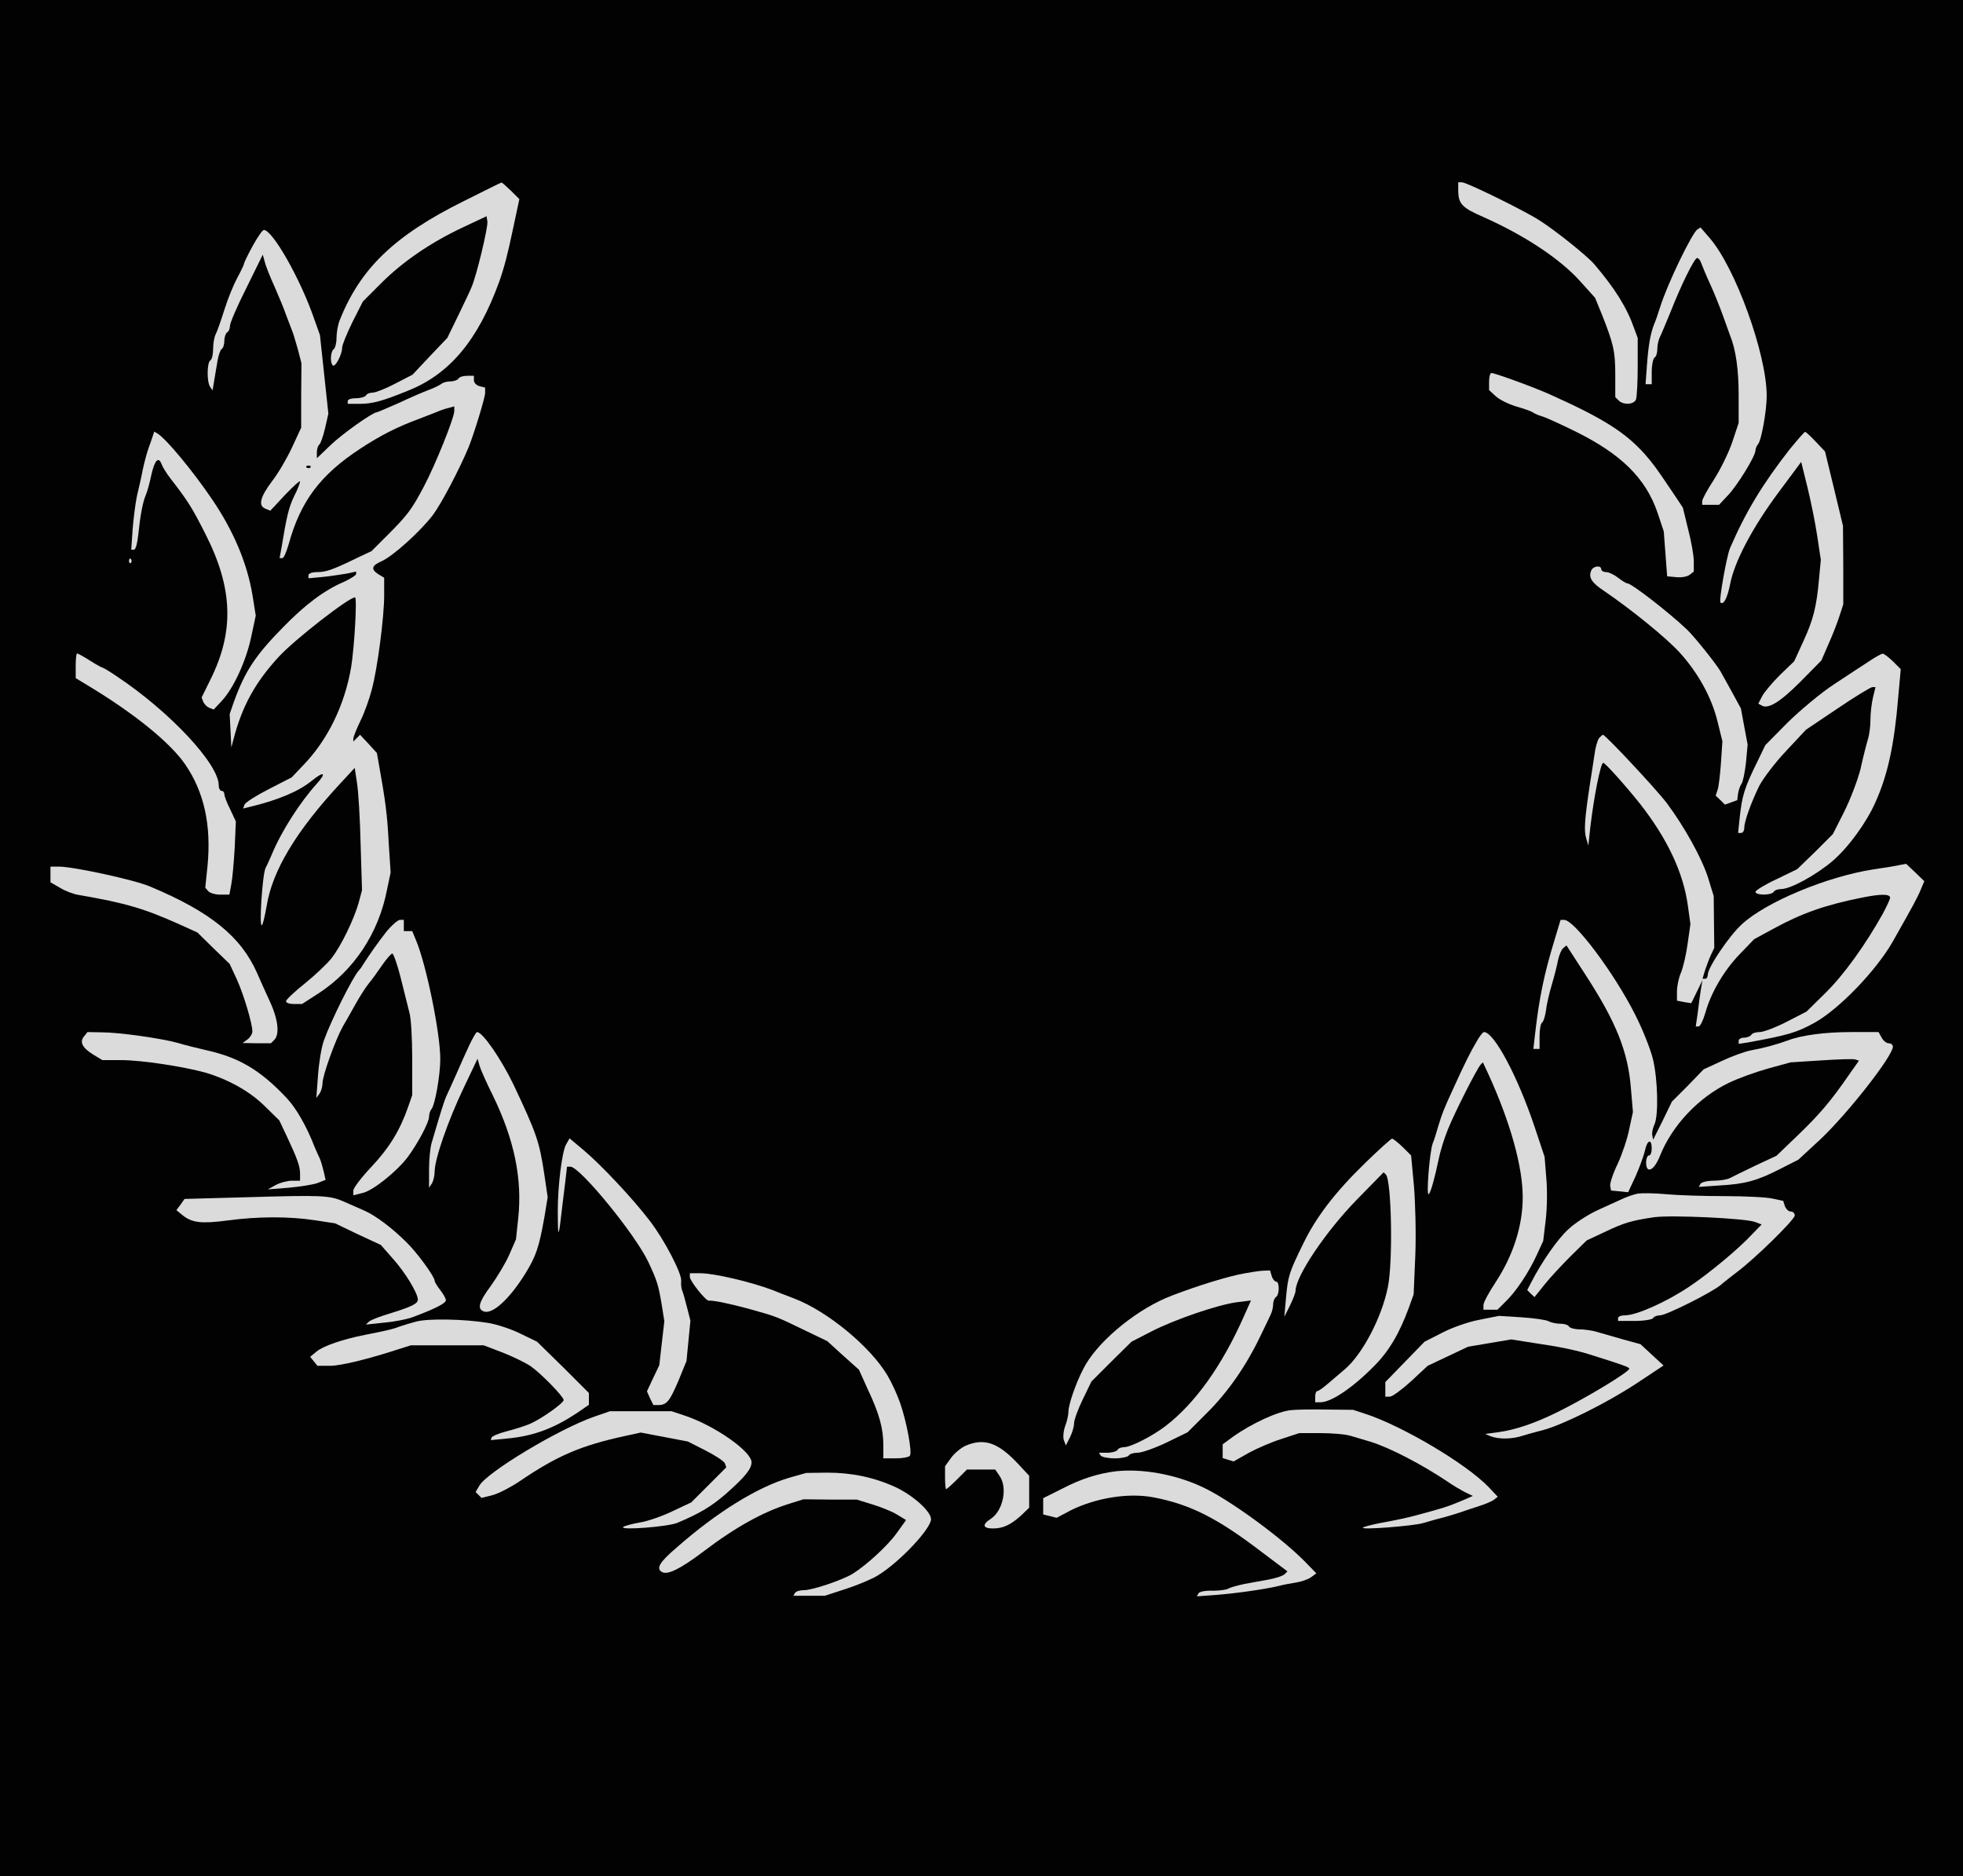 <svg width="700pt" height="669pt" viewBox="0 0 700 669" xmlns="http://www.w3.org/2000/svg">
  <g transform="translate(0,669) scale(0.1,-0.1)" fill="#020202" stroke="none">
    <path d="M0 3345 l0 -3345 3500 0 3500 0 0 3345 0 3345 -3500 0 -3500 0 0
-3345z m5362 2614 c42 -21 96 -51 120 -66 58 -38 168 -126 193 -155 74 -87
116 -154 142 -228 l13 -35 0 -95 c0 -52 -5 -102 -10 -110 l-9 -15 -18 11 -18
11 -6 94 c-7 106 -15 143 -51 220 -55 120 -205 240 -418 335 -71 31 -89 48
-90 81 l0 22 38 -16 c20 -8 72 -33 114 -54z m-3548 38 l25 -23 -19 -90 c-20
-94 -36 -154 -51 -191 -47 -119 -61 -147 -105 -210 -24 -33 -63 -78 -86 -98
-47 -40 -181 -109 -200 -103 -7 3 13 17 45 32 l57 28 62 67 63 66 39 80 c21
44 43 89 47 100 18 41 59 211 59 243 l0 32 -11 0 c-22 0 -182 -81 -252 -127
-40 -26 -102 -77 -138 -113 l-66 -65 -33 -68 c-37 -75 -49 -82 -27 -15 57 165
195 299 431 416 66 34 124 61 128 61 4 1 18 -9 32 -22z m-769 -300 c25 -53 55
-122 66 -154 l20 -58 15 -138 15 -138 -12 -42 c-7 -23 -16 -46 -21 -51 -4 -6
-8 -23 -8 -38 l0 -28 13 0 c7 0 29 16 48 36 29 32 158 124 173 124 2 0 37 15
78 33 40 19 89 40 108 47 19 7 39 17 45 22 5 4 19 8 31 8 13 0 26 5 29 10 10
16 35 12 35 -6 0 -9 9 -18 20 -21 11 -3 20 -9 20 -14 0 -9 -46 -152 -59 -184
-34 -81 -96 -199 -127 -241 -44 -58 -143 -148 -185 -166 l-29 -13 0 -20 c0
-11 9 -26 20 -33 l20 -12 0 -53 c0 -69 -26 -257 -45 -329 -8 -31 -26 -81 -40
-109 -14 -29 -25 -61 -25 -72 l0 -18 18 3 c9 1 28 -8 42 -22 l24 -24 8 -45
c22 -121 29 -174 34 -264 l7 -97 -13 -63 c-21 -111 -67 -201 -141 -281 -58
-62 -158 -131 -180 -124 l-12 4 60 47 c33 27 74 65 91 86 37 46 83 139 101
202 l12 45 -5 174 c-3 96 -8 199 -11 228 l-7 52 -13 0 c-11 0 -73 -61 -135
-135 -55 -66 -106 -142 -142 -214 -20 -42 -38 -68 -38 -58 0 9 4 25 9 35 5 9
14 31 21 47 34 82 101 186 160 252 17 18 30 37 30 43 0 18 -38 11 -67 -13 -37
-31 -141 -79 -162 -75 l-16 3 58 29 c105 51 197 164 244 297 32 93 43 155 50
292 l5 107 -16 0 c-9 0 -29 -8 -44 -17 -54 -34 -199 -153 -238 -195 -55 -60
-119 -155 -134 -201 -6 -21 -14 -36 -17 -33 -6 5 17 75 40 126 25 55 73 119
146 193 80 82 148 133 219 163 l42 19 0 17 0 17 -22 3 -23 3 50 25 c46 23 133
100 179 160 55 70 166 322 166 376 l0 26 -37 -7 c-21 -4 -42 -10 -48 -14 -5
-4 -28 -13 -50 -20 -111 -38 -256 -124 -330 -195 -47 -47 -77 -88 -112 -154
l-24 -47 6 29 c4 16 15 48 26 70 10 22 19 47 19 56 0 8 9 22 20 30 25 18 26
40 1 40 l-20 0 -6 -19 c-8 -27 -105 -131 -121 -131 -23 0 -16 18 26 74 22 28
54 83 72 122 l32 69 0 125 1 125 -13 50 c-8 28 -17 59 -22 70 -4 11 -14 36
-21 55 -6 19 -25 63 -40 98 -16 35 -32 74 -35 88 -3 13 -11 24 -18 24 -13 0
-126 -226 -126 -252 0 -9 -4 -20 -10 -23 -5 -3 -10 -3 -10 2 0 17 51 148 70
181 11 18 20 37 20 41 0 4 14 33 31 64 l30 56 30 -33 c16 -19 50 -77 74 -129z
m5047 129 c68 -82 166 -324 189 -468 l13 -78 -13 -77 c-7 -43 -17 -82 -22 -87
-5 -6 -9 -16 -9 -22 0 -20 -65 -126 -99 -161 -17 -18 -40 -33 -51 -33 l-21 0
11 20 c6 11 25 41 42 66 17 25 41 77 54 116 l24 70 0 109 c0 99 -10 172 -31
224 -4 11 -16 45 -27 75 -11 30 -31 80 -45 110 -14 30 -27 63 -31 73 -3 9 -14
17 -24 17 l-18 0 -31 -62 c-16 -35 -41 -89 -54 -121 -13 -32 -25 -54 -27 -47
-4 11 4 35 40 120 32 73 92 190 98 189 3 0 17 -15 32 -33z m-181 -329 l-11
-11 0 15 c0 9 3 19 7 23 4 4 9 2 11 -4 3 -7 -1 -17 -7 -23z m-5130 -40 l-11
-11 0 15 c0 20 13 34 18 19 3 -7 -1 -17 -7 -23z m5115 -23 c-4 -9 -9 -15 -11
-12 -3 3 -3 13 1 22 4 9 9 15 11 12 3 -3 3 -13 -1 -22z m-4686 2 c0 -3 -5 -8
-12 -12 l-11 -7 7 11 c7 12 16 16 16 8z m-447 -51 c-3 -9 -8 -14 -10 -11 -3 3
-2 9 2 15 9 16 15 13 8 -4z m4762 -115 c233 -105 288 -146 404 -306 52 -71 69
-110 88 -204 l17 -81 -10 -17 -11 -17 -29 0 -29 0 -6 80 -6 80 -22 66 c-42
124 -131 211 -296 292 -49 24 -101 48 -115 52 -14 4 -29 11 -35 15 -5 4 -32
13 -59 21 -55 16 -96 49 -96 78 l0 20 78 -28 c42 -16 100 -38 127 -51z m-4185
0 c-20 -13 -33 -13 -25 0 3 6 14 10 23 10 l17 0 -15 -10z m-736 -187 c152
-166 251 -343 281 -501 l15 -79 -10 -54 c-16 -86 -38 -143 -80 -208 l-40 -61
-15 0 -15 0 0 21 c0 11 11 40 25 64 54 98 71 256 39 379 -20 81 -97 234 -156
311 -4 6 -18 24 -31 40 -13 17 -26 38 -30 48 -3 9 -15 17 -26 17 l-20 0 -7
-37 c-4 -21 -9 -33 -11 -26 -4 12 28 133 35 133 1 0 22 -21 46 -47z m5865 18
l29 -30 32 -133 32 -133 0 -131 1 -130 -13 -40 c-23 -73 -68 -159 -106 -203
-40 -46 -130 -121 -145 -121 -21 0 -6 25 51 84 l59 62 32 69 c37 78 48 126 56
240 l5 80 -11 70 c-6 38 -21 114 -34 167 l-22 98 -12 0 c-19 0 -163 -200 -210
-293 -24 -45 -43 -74 -43 -64 0 9 4 25 9 35 5 9 22 44 37 77 15 33 50 94 77
135 52 77 137 190 144 190 2 0 17 -13 32 -29z m-5953 -157 c-4 -9 -9 -15 -11
-12 -3 3 -3 13 1 22 4 9 9 15 11 12 3 -3 3 -13 -1 -22z m-25 -91 c-12 -20 -14
-14 -5 12 4 9 9 14 11 11 3 -2 0 -13 -6 -23z m5676 -200 c-4 -3 -7 0 -7 7 0 7
3 10 7 7 3 -4 3 -10 0 -14z m-449 -13 c10 0 28 -9 42 -20 14 -11 29 -20 33
-20 15 0 150 -105 213 -165 28 -27 106 -125 120 -150 6 -11 25 -45 42 -76 l30
-55 12 -64 12 -65 -7 -55 c-4 -30 -11 -59 -15 -65 -4 -5 -10 -21 -12 -35 l-3
-25 -19 -3 c-26 -5 -36 15 -25 52 14 49 11 168 -7 238 -20 81 -71 172 -135
242 -51 56 -182 163 -250 204 -19 12 -43 30 -53 41 l-18 20 8 12 8 13 4 -12
c2 -7 11 -12 20 -12z m439 -42 l-5 -13 -1 19 c-1 11 2 17 5 13 3 -3 4 -12 1
-19z m601 -393 c-23 -280 -95 -456 -235 -577 -59 -50 -156 -101 -182 -95 l-16
3 47 22 c25 12 75 50 110 85 l64 63 40 79 c48 97 87 238 98 360 3 33 9 70 12
83 l6 22 -23 0 -23 0 -113 -76 -113 -76 -71 -76 c-39 -42 -83 -101 -99 -131
-16 -31 -29 -48 -30 -38 0 9 4 25 9 35 4 9 21 43 37 76 l29 59 80 81 c71 71
123 110 290 217 l40 26 25 -26 26 -26 -8 -90z m-6348 61 c174 -112 360 -311
360 -386 0 -11 5 -20 10 -20 6 0 10 -5 10 -12 0 -6 9 -31 21 -55 l20 -42 -4
-83 c-3 -46 -8 -100 -12 -120 l-7 -38 -22 0 c-12 0 -26 4 -32 10 l-10 10 7 72
c4 40 5 102 2 138 l-5 65 -24 64 c-14 35 -38 83 -54 106 -54 79 -182 182 -352
284 l-38 23 0 29 0 29 43 -23 c23 -12 62 -36 87 -51z m5403 -313 c136 -141
230 -283 267 -402 l20 -63 0 -93 c0 -52 -4 -96 -9 -99 -4 -3 -11 -18 -14 -33
-3 -16 -16 -52 -29 -81 l-23 -52 -17 0 -18 0 0 24 c0 13 6 39 14 57 8 19 19
68 25 109 l10 75 -10 74 c-17 123 -71 238 -170 364 -72 91 -127 147 -143 147
l-16 0 0 28 c0 32 8 44 22 36 5 -3 46 -44 91 -91z m-122 -20 c-12 -20 -14 -14
-5 12 4 9 9 14 11 11 3 -2 0 -13 -6 -23z m-4771 -97 c0 -2 -7 -7 -16 -10 l-15
-6 6 10 c6 10 25 14 25 6z m5301 -43 c-12 -20 -14 -14 -5 12 4 9 9 14 11 11 3
-2 0 -13 -6 -23z m-5939 -213 c109 -22 210 -47 243 -61 215 -90 324 -178 382
-309 8 -19 28 -63 44 -98 42 -91 36 -132 -18 -132 l-23 0 0 28 c0 42 -27 140
-56 201 l-25 54 -58 56 -57 56 -64 29 c-112 50 -146 61 -245 82 -44 9 -96 20
-115 23 -19 3 -50 15 -67 26 l-33 19 0 18 0 18 20 0 c10 0 43 -5 72 -10z
m6541 -14 l24 -24 -29 -59 c-16 -32 -36 -68 -44 -80 -7 -12 -23 -39 -35 -60
-58 -103 -189 -240 -277 -289 -47 -26 -132 -58 -138 -52 -2 3 25 20 61 37 l66
33 69 68 c91 89 230 301 230 349 l0 21 -34 0 c-99 0 -277 -53 -401 -121 l-70
-38 -52 -53 c-28 -29 -64 -78 -80 -108 l-28 -55 -3 25 c-2 13 1 26 7 28 6 2
11 10 11 18 0 24 77 138 121 178 99 92 381 200 536 205 l42 1 24 -24z m-5876
-58 l-5 -13 -1 19 c-1 11 2 17 5 13 3 -3 4 -12 1 -19z m5368 12 c-3 -5 -14
-10 -23 -10 l-17 0 15 10 c20 13 33 13 25 0z m-4869 -160 c7 0 20 -15 27 -33
23 -54 64 -226 78 -325 l13 -92 -13 -78 c-7 -42 -17 -81 -22 -86 -5 -6 -9 -17
-9 -25 0 -9 -12 -41 -27 -71 l-28 -55 -72 -71 -73 -72 -25 -4 c-14 -3 -25 -3
-25 -1 0 2 29 35 64 72 64 68 102 130 131 213 l15 43 0 139 c0 76 -4 155 -10
175 -5 20 -19 75 -31 124 l-22 87 -18 0 -18 0 -28 -41 c-15 -22 -37 -53 -49
-67 -12 -15 -32 -47 -46 -72 -14 -25 -34 -61 -45 -80 -11 -19 -29 -60 -41 -90
-11 -30 -21 -49 -21 -41 -1 24 40 131 76 201 19 36 40 75 47 87 6 13 14 23 19
23 4 0 7 5 7 11 0 6 9 23 21 37 11 15 39 52 62 82 l42 54 3 -22 c2 -12 10 -22
18 -22z m4174 0 c102 -107 235 -336 265 -460 l17 -68 -5 -69 c-6 -81 -16 -133
-27 -133 -4 0 -10 -15 -14 -32 -4 -18 -18 -59 -33 -90 l-27 -58 -17 0 c-30 0
-30 17 0 82 16 35 35 91 42 126 l12 63 -6 89 c-7 96 -22 150 -68 250 -38 81
-160 270 -174 270 -6 0 -17 -6 -24 -12 l-14 -13 7 25 c4 14 10 35 13 48 3 12
7 22 10 22 2 0 22 -18 43 -40z m-85 -125 l-15 -40 6 35 c3 19 8 44 12 55 l6
20 3 -15 c2 -9 -3 -33 -12 -55z m-25 -92 l-12 -18 6 18 c3 10 6 24 7 30 l1 12
4 -12 c3 -7 0 -20 -6 -30z m564 -47 c-3 -15 -8 -25 -11 -23 -2 3 -1 17 3 31 3
15 8 25 11 23 2 -3 1 -17 -3 -31z m-5579 -111 c50 -7 108 -18 130 -24 22 -7
68 -18 102 -26 116 -26 192 -71 285 -170 34 -35 72 -103 99 -172 5 -13 13 -33
18 -45 5 -13 11 -30 14 -39 l5 -17 -24 -11 c-38 -17 -44 -14 -44 24 0 36 -7
58 -48 145 l-26 55 -51 50 c-52 52 -128 95 -211 120 -78 22 -229 45 -300 45
-65 0 -93 8 -126 38 l-18 15 11 14 11 13 42 -1 c22 0 82 -6 131 -14z m4891
-130 c57 -121 110 -286 118 -365 3 -36 2 -99 -2 -140 l-9 -75 -23 -50 c-43
-95 -123 -195 -155 -195 -8 0 -15 3 -15 7 0 4 20 36 44 72 119 181 127 377 24
641 -17 41 -39 94 -49 118 l-20 43 -16 -3 -16 -3 -47 -91 c-26 -49 -55 -111
-65 -137 -10 -26 -20 -45 -23 -43 -8 9 37 119 105 261 11 22 28 54 38 71 l18
30 25 -25 c14 -14 44 -66 68 -116z m1311 129 c3 -9 14 -19 24 -23 l19 -6 -42
-60 c-72 -106 -136 -181 -217 -257 l-79 -75 -76 -37 c-42 -21 -83 -36 -93 -34
l-17 3 64 32 65 32 76 73 c42 40 92 93 111 118 53 68 108 149 108 159 0 17
-25 19 -145 10 l-120 -8 -80 -21 c-43 -12 -108 -35 -144 -53 l-65 -31 -66 -66
-65 -65 -27 -55 -27 -55 -1 22 c0 12 17 54 37 94 l37 73 55 56 56 57 65 30
c36 17 83 34 105 38 37 6 88 20 125 33 50 18 127 29 213 31 l98 1 6 -16z
m-4881 -164 c85 -175 95 -203 114 -319 l12 -75 -12 -70 c-18 -103 -29 -135
-66 -196 -40 -64 -71 -101 -107 -124 l-25 -17 -7 10 c-3 6 13 36 35 67 23 30
53 80 66 110 l24 54 9 80 9 80 -9 76 c-11 97 -42 195 -96 307 -24 48 -43 94
-43 102 0 8 -7 15 -15 15 l-15 0 -46 -96 c-25 -52 -54 -119 -64 -147 -10 -29
-19 -44 -19 -35 -1 28 44 144 112 286 l30 63 29 -28 c16 -15 54 -79 84 -143z
m-669 53 c-4 -3 -7 0 -7 7 0 7 3 10 7 7 3 -4 3 -10 0 -14z m404 -290 c-12 -20
-14 -14 -5 12 4 9 9 14 11 11 3 -2 0 -13 -6 -23z m633 -114 c42 -45 97 -108
122 -140 54 -71 118 -194 108 -210 -3 -6 -2 -21 4 -32 5 -12 15 -42 22 -65
l11 -44 -7 -66 -7 -66 -29 -70 c-35 -87 -57 -105 -77 -67 l-10 19 20 41 20 42
10 82 c13 117 -1 206 -49 307 -32 68 -125 194 -206 278 l-60 62 -23 0 c-26 0
-28 8 -12 44 l12 25 37 -29 c21 -17 72 -67 114 -111z m2811 117 l27 -25 10
-108 c5 -59 8 -166 5 -238 l-6 -130 -16 -45 c-9 -25 -28 -70 -43 -100 l-27
-55 -55 -56 c-56 -57 -104 -94 -152 -118 -28 -15 -54 -7 -29 8 13 9 67 52 107
88 22 19 81 110 102 156 24 54 30 73 41 128 l12 57 -1 143 c0 79 -1 152 -1
162 0 31 -18 67 -32 67 -23 0 -202 -191 -249 -266 -46 -72 -73 -125 -81 -159
l-5 -20 -1 22 c-2 37 46 144 106 237 41 64 236 276 254 276 4 0 20 -11 34 -24z
m125 -21 l-8 -40 -1 27 c-1 25 8 62 14 56 2 -2 -1 -21 -5 -43z m780 -15 c0 -5
-4 -10 -10 -10 -5 0 -10 5 -10 10 0 6 5 10 10 10 6 0 10 -4 10 -10z m300 -70
c-20 -13 -33 -13 -25 0 3 6 14 10 23 10 l17 0 -15 -10z m-60 -65 c74 0 152 -4
172 -9 l37 -8 6 -19 c4 -10 14 -19 23 -19 l16 0 -64 -65 c-36 -36 -89 -85
-118 -108 -30 -23 -65 -52 -80 -64 -39 -33 -202 -115 -221 -110 l-16 3 37 16
c106 47 358 252 358 293 0 19 -32 25 -193 35 l-147 8 -64 -9 c-155 -22 -264
-85 -362 -209 -26 -33 -51 -60 -55 -60 -5 0 3 21 18 48 69 124 126 183 219
226 32 15 73 34 89 41 45 21 73 24 145 17 36 -4 126 -7 200 -7z m-4924 -20
c21 -9 55 -23 74 -32 39 -17 99 -62 150 -113 35 -35 100 -122 100 -135 0 -4 9
-20 20 -35 l20 -28 -43 -18 c-77 -32 -112 -44 -132 -43 l-20 1 15 4 c8 3 34
12 58 20 l42 16 0 23 c0 33 -38 100 -89 157 l-43 49 -82 38 -81 39 -72 11
c-93 14 -226 14 -331 -1 l-83 -11 -35 16 c-36 18 -42 30 -21 44 12 8 408 23
478 18 20 -2 54 -10 75 -20z m3304 -254 c0 -5 8 -17 17 -26 l17 -17 -12 -19
c-7 -10 -12 -26 -12 -34 0 -8 -4 -23 -9 -33 -4 -9 -21 -44 -37 -77 -49 -103
-114 -197 -188 -271 l-71 -71 -78 -37 c-42 -21 -83 -36 -90 -33 -6 2 6 12 28
22 73 34 147 100 227 202 42 55 158 275 158 301 l0 15 -57 -6 c-73 -7 -227
-58 -318 -105 l-70 -36 -73 -72 -72 -72 -26 -57 c-14 -31 -28 -55 -30 -53 -5
6 24 88 49 137 45 90 174 200 293 252 101 43 278 95 337 98 9 1 17 -3 17 -8z
m-1930 -17 c64 -15 116 -30 155 -44 11 -5 46 -18 77 -30 162 -62 325 -220 376
-363 18 -52 41 -169 35 -179 -2 -5 -20 -8 -39 -8 l-34 0 0 46 c0 60 -14 112
-55 199 l-32 71 -57 51 -56 51 -77 37 c-114 55 -104 52 -317 107 l-48 13 -26
33 -25 32 29 0 c16 0 58 -7 94 -16z m3295 -124 c-3 -5 -16 -10 -28 -10 l-22 0
15 10 c20 13 43 13 35 0z m-373 -31 c9 -5 28 -9 42 -9 14 0 28 -4 31 -10 3 -5
20 -10 37 -10 18 0 45 -4 62 -9 17 -5 59 -18 94 -27 l63 -17 34 -33 35 -32
-93 -60 c-108 -70 -274 -154 -297 -150 l-15 4 60 29 c133 65 255 144 255 165
l0 16 -57 18 c-32 10 -69 22 -83 26 -29 10 -100 25 -184 40 -176 30 -349 -19
-475 -136 -32 -30 -61 -54 -65 -54 -3 0 -6 7 -6 16 0 9 32 49 70 88 l70 72 63
32 c34 18 94 39 132 46 l70 14 70 -5 c39 -3 78 -10 87 -14z m-3782 -6 c31 -5
81 -21 112 -36 l57 -28 76 -71 c41 -38 85 -84 97 -101 l22 -30 -30 -24 c-34
-27 -110 -65 -174 -87 -68 -24 -83 -18 -18 7 31 12 77 37 102 54 l46 33 0 18
c0 20 -68 96 -117 130 -17 12 -62 34 -100 49 l-68 26 -136 1 -136 0 -39 -12
c-216 -65 -275 -75 -290 -50 l-7 11 19 14 c21 15 96 40 164 53 87 17 105 22
125 30 72 29 167 33 295 13z m3130 -325 c118 -35 360 -178 434 -256 l28 -31
-37 -15 c-21 -9 -45 -16 -54 -15 l-16 0 23 11 c30 15 28 32 -5 48 -16 8 -41
23 -58 35 -91 62 -208 122 -275 143 -19 5 -51 15 -71 21 -19 6 -74 11 -121 11
l-85 0 -64 -21 c-35 -11 -87 -33 -115 -49 l-51 -28 -13 8 -13 8 6 16 c7 17 98
79 144 97 15 6 37 15 48 20 44 19 227 17 295 -3z m-2430 -5 c67 -21 154 -71
200 -113 22 -20 40 -40 40 -44 0 -27 -130 -143 -192 -173 -66 -31 -97 -43
-116 -43 -9 0 10 14 44 30 64 31 140 92 174 141 l21 29 -5 18 c-3 9 -35 32
-70 50 l-64 33 -91 16 -91 16 -57 -12 c-159 -34 -248 -73 -384 -164 -80 -54
-149 -70 -116 -27 40 52 291 199 407 239 l55 19 100 -1 100 0 45 -14z m1381
-46 l-12 -12 7 18 c3 10 9 15 12 12 3 -3 0 -11 -7 -18z m1679 13 c-8 -5 -22
-10 -30 -10 l-15 0 15 10 c8 5 22 10 30 10 l15 0 -15 -10z m-93 -26 c-3 -3
-12 -4 -19 -1 l-13 5 19 1 c11 1 17 -2 13 -5z m-1854 -50 c18 -9 51 -36 75
-61 l42 -45 0 -47 0 -47 -27 -26 c-34 -31 -66 -48 -90 -48 l-18 0 22 18 c42
33 58 127 27 170 l-15 22 -59 0 -58 0 -31 -26 -31 -26 0 22 c0 31 37 78 73 95
42 18 52 18 90 -1z m472 -14 c-3 -5 -11 -10 -16 -10 -6 0 -7 5 -4 10 3 6 11
10 16 10 6 0 7 -4 4 -10z m165 -95 c68 -19 137 -53 220 -109 84 -56 201 -149
243 -193 l28 -30 -13 -10 c-7 -6 -31 -13 -53 -16 l-40 -6 18 10 c9 5 17 16 17
23 0 16 -161 140 -246 190 -74 43 -149 71 -231 87 l-63 12 -52 -6 c-86 -9
-144 -25 -197 -52 l-50 -25 -15 6 c-9 3 -16 14 -16 24 l0 18 68 34 c127 66
252 80 382 43z m-1108 1 c81 -20 157 -57 202 -100 l40 -37 -16 -26 c-9 -15
-44 -55 -79 -90 l-64 -64 -60 -29 c-33 -16 -73 -32 -90 -35 l-30 -6 49 26 c27
14 71 44 97 66 49 41 119 128 119 148 0 16 -57 48 -120 68 l-55 16 -105 1
-105 0 -51 -16 c-93 -29 -195 -86 -303 -168 -42 -32 -88 -63 -103 -69 l-27
-10 -6 8 c-12 20 230 207 340 264 123 63 249 81 367 53z m2133 -106 c-3 -5
-13 -10 -21 -10 -8 0 -12 5 -9 10 3 6 13 10 21 10 8 0 12 -4 9 -10z m-65 -20
c-8 -5 -22 -10 -30 -10 l-15 0 15 10 c8 5 22 10 30 10 l15 0 -15 -10z m-80
-20 c-8 -5 -22 -9 -30 -9 l-15 0 20 9 c27 12 43 12 25 0z m-2723 -17 c-4 -3
-10 -3 -14 0 -3 4 0 7 7 7 7 0 10 -3 7 -7z m2202 -207 c-2 -2 -17 -6 -34 -10
l-30 -7 15 11 c14 9 59 15 49 6z m-1579 -26 c-8 -5 -22 -10 -30 -10 l-15 0 15
10 c8 5 22 10 30 10 l15 0 -15 -10z" />
  </g>
  <g transform="translate(0,669) scale(0.1,-0.1)" fill="#dbdbdb" stroke="none">
    <path d="M1654 5973 c-248 -123 -370 -241 -443 -426 -6 -15 -11 -43 -11 -62 0
-19 -5 -37 -10 -40 -11 -7 -14 -48 -3 -58 8 -8 33 39 33 63 0 10 17 51 37 92
l37 73 65 65 c78 78 178 146 293 200 l83 39 3 -19 c3 -19 -39 -195 -57 -235
-4 -11 -26 -56 -47 -100 l-39 -80 -62 -65 -62 -66 -62 -32 c-34 -18 -70 -32
-80 -32 -10 0 -21 -4 -24 -10 -3 -5 -19 -10 -36 -10 -16 0 -29 -4 -29 -10 l0
-10 42 0 c45 0 80 9 173 47 148 59 249 179 325 388 17 48 30 96 50 192 l22
103 -30 30 c-17 16 -32 30 -34 29 -2 0 -62 -30 -134 -66z" />
    <path d="M5200 6008 c1 -45 14 -59 90 -92 148 -66 273 -149 345 -229 l53 -59
25 -61 c41 -104 47 -130 47 -213 l0 -80 12 -12 c17 -17 55 -15 62 4 3 9 6 61
6 117 l0 102 -13 35 c-26 74 -68 141 -142 228 -25 29 -134 117 -195 156 -54
35 -260 136 -277 136 l-13 0 0 -32z" />
    <path d="M6053 5872 c-19 -12 -108 -196 -133 -277 -7 -22 -16 -49 -21 -60 -14
-35 -21 -78 -26 -147 l-5 -68 11 0 11 0 0 44 c0 25 5 48 10 51 6 3 10 17 10
31 0 13 4 32 9 42 5 9 21 49 37 87 38 97 86 195 96 195 5 0 11 -8 14 -17 4
-10 17 -43 31 -73 14 -30 34 -80 45 -110 11 -30 23 -64 27 -75 21 -51 31 -123
31 -214 l0 -99 -23 -69 c-13 -38 -42 -97 -65 -133 -23 -35 -42 -70 -42 -77 l0
-13 30 0 30 0 31 33 c34 35 99 141 99 161 0 6 4 16 9 22 12 13 31 119 31 173
0 148 -112 458 -204 563 l-32 37 -11 -7z" />
    <path d="M901 5813 c-17 -31 -31 -60 -31 -64 0 -3 -11 -26 -24 -50 -13 -24
-34 -75 -46 -114 -12 -38 -26 -78 -31 -87 -5 -10 -9 -33 -9 -52 0 -19 -4 -38
-10 -41 -12 -8 -13 -75 -1 -94 l9 -13 6 36 c3 20 9 52 12 71 3 19 10 38 15 41
5 3 9 16 9 29 0 13 5 27 10 30 6 3 10 14 10 23 0 10 26 71 59 136 l58 118 7
-25 c3 -14 19 -54 35 -89 15 -35 34 -79 40 -98 7 -19 17 -44 21 -55 5 -11 14
-42 22 -70 l13 -50 -1 -115 0 -115 -32 -69 c-18 -39 -50 -94 -72 -122 -43 -57
-50 -88 -23 -98 l17 -7 53 57 c29 30 53 52 53 47 0 -5 -9 -29 -21 -52 -19 -39
-27 -73 -45 -183 l-7 -38 10 0 c5 0 14 21 22 48 42 154 113 249 257 343 70 46
131 77 207 105 23 9 51 20 62 24 11 5 30 12 43 15 l22 6 0 -16 c0 -25 -67
-191 -108 -269 -45 -85 -60 -104 -132 -176 l-55 -55 -55 -26 c-84 -41 -108
-49 -140 -49 -17 0 -30 -5 -30 -11 l0 -11 53 5 c28 3 67 9 85 12 l32 7 0 -9
c0 -4 -19 -16 -42 -27 -71 -30 -139 -81 -219 -163 -99 -101 -135 -156 -174
-263 l-16 -46 3 -59 3 -60 8 30 c30 116 77 202 161 293 57 62 250 212 272 212
8 0 -2 -177 -14 -250 -23 -134 -83 -258 -171 -349 l-41 -43 -82 -42 c-45 -23
-84 -48 -86 -55 l-5 -14 24 6 c101 24 176 56 222 94 42 34 52 28 18 -10 -60
-66 -127 -170 -161 -252 -7 -16 -17 -39 -23 -50 -11 -22 -24 -214 -13 -204 4
4 11 35 17 69 20 125 105 267 264 438 l50 54 8 -53 c5 -30 11 -128 13 -219 l5
-164 -12 -45 c-17 -60 -63 -155 -97 -198 -15 -19 -57 -59 -94 -89 -38 -30 -68
-59 -68 -64 0 -6 13 -10 28 -10 l29 0 59 38 c126 82 214 214 244 369 l13 62
-7 108 c-5 99 -12 150 -34 273 l-8 45 -30 33 -30 32 -12 -12 -12 -12 0 10 c0
6 11 34 25 63 14 28 32 78 40 109 21 76 45 262 45 339 l0 63 -20 12 c-28 18
-25 31 9 46 42 18 141 108 185 166 31 42 93 160 127 241 19 47 59 177 59 194
l0 19 -20 5 c-11 3 -20 12 -20 21 l0 16 -24 0 c-14 0 -28 -4 -31 -10 -3 -5
-16 -10 -29 -10 -12 0 -26 -4 -31 -8 -6 -5 -26 -15 -45 -22 -19 -7 -68 -28
-108 -47 -41 -18 -76 -33 -78 -33 -15 0 -126 -79 -166 -118 l-48 -46 0 21 c0
12 4 24 8 27 5 3 14 29 21 58 l12 53 -15 140 -15 140 -21 59 c-48 140 -148
316 -179 316 -5 0 -23 -26 -40 -57z m206 -790 c-4 -3 -10 -3 -14 0 -3 4 0 7 7
7 7 0 10 -3 7 -7z" />
    <path d="M5310 5330 l0 -31 24 -22 c13 -12 45 -28 72 -36 27 -8 54 -17 59 -21
6 -4 21 -11 35 -15 14 -4 66 -28 115 -52 165 -81 254 -168 296 -292 l22 -66 6
-80 6 -80 33 -3 c18 -2 40 2 48 9 l14 11 0 37 c0 20 -9 71 -20 113 l-19 78
-38 57 c-62 92 -67 98 -98 134 -69 77 -148 127 -330 209 -56 26 -204 80 -217
80 -4 0 -8 -14 -8 -30z" />
    <path d="M544 5133 c-3 -10 -10 -29 -15 -43 -5 -14 -14 -47 -20 -75 -5 -27
-15 -70 -21 -95 -5 -25 -12 -78 -15 -117 l-5 -73 10 0 c6 0 12 24 15 53 7 68
16 117 27 142 5 11 14 44 20 73 12 53 26 66 37 35 4 -10 17 -31 30 -48 63 -81
78 -105 126 -200 98 -193 103 -347 17 -519 l-31 -63 6 -16 c4 -8 13 -18 22
-21 l15 -6 29 31 c42 45 87 143 105 229 l16 75 -12 75 c-19 112 -67 227 -144
340 -67 99 -163 215 -194 234 l-12 7 -6 -18z" />
    <path d="M6382 5088 c-96 -123 -157 -223 -213 -353 -12 -29 -40 -187 -34 -193
11 -11 25 16 35 67 15 78 79 200 172 325 l81 109 22 -89 c12 -49 28 -127 35
-174 l13 -86 -6 -64 c-9 -104 -21 -150 -56 -226 l-33 -72 -50 -48 c-27 -27
-56 -61 -64 -76 l-14 -27 11 -6 c23 -15 65 10 138 83 l76 77 26 60 c15 33 32
78 39 100 l13 40 0 140 -1 140 -32 133 -32 132 -33 35 c-18 19 -35 35 -38 35
-3 0 -27 -28 -55 -62z" />
    <path d="M460 4690 c0 -7 3 -10 7 -7 3 4 3 10 0 14 -4 3 -7 0 -7 -7z" />
    <path d="M5674 4655 c-10 -24 2 -43 46 -72 101 -69 221 -167 268 -218 67 -73
116 -162 137 -249 l17 -69 -5 -76 c-3 -42 -8 -85 -12 -97 l-7 -21 17 -16 16
-16 22 8 22 8 3 24 c2 13 8 29 12 34 5 6 12 40 16 75 l6 65 -12 64 -12 65 -30
55 c-17 31 -36 65 -42 76 -14 25 -92 123 -120 150 -63 60 -198 165 -213 165
-4 0 -19 9 -33 20 -14 11 -33 20 -42 20 -10 0 -18 5 -18 10 0 16 -30 12 -36
-5z" />
    <path d="M270 4316 l0 -44 38 -23 c170 -102 298 -206 352 -284 68 -99 94 -217
80 -363 l-8 -77 10 -12 c6 -7 25 -13 43 -13 l33 0 7 38 c4 20 9 79 12 130 l4
93 -20 43 c-12 23 -21 48 -21 54 0 7 -4 12 -10 12 -5 0 -10 9 -10 20 0 76
-175 263 -363 388 -26 18 -50 32 -53 32 -2 0 -22 11 -44 25 -22 14 -42 25 -45
25 -3 0 -5 -20 -5 -44z" />
    <path d="M6665 4332 c-22 -14 -78 -51 -125 -82 -46 -30 -120 -92 -165 -136
l-80 -81 -26 -54 c-49 -99 -57 -125 -66 -211 l-5 -48 11 0 c6 0 11 8 11 18 0
24 26 94 54 151 14 26 56 82 95 123 l71 76 113 76 c62 42 118 76 124 76 l11 0
-9 -37 c-5 -21 -9 -56 -9 -79 0 -23 -4 -54 -9 -70 -5 -16 -17 -63 -26 -104
-10 -41 -37 -111 -59 -155 l-40 -79 -63 -63 -64 -62 -74 -36 c-41 -19 -75 -40
-75 -45 0 -13 57 -13 65 0 3 6 16 10 28 10 34 1 123 50 182 100 56 48 121 137
153 210 44 98 67 205 81 374 l9 100 -28 28 c-16 15 -32 28 -37 27 -4 0 -26
-12 -48 -27z" />
    <path d="M5702 4058 c-5 -7 -13 -33 -16 -58 -4 -25 -11 -74 -17 -110 -18 -119
-21 -161 -13 -188 l8 -27 7 65 c13 111 37 230 46 230 7 0 82 -84 132 -147 97
-124 154 -245 170 -363 l9 -65 -10 -70 c-5 -38 -16 -85 -24 -104 -8 -18 -14
-48 -14 -66 l0 -33 25 -5 26 -4 20 41 20 41 -6 -35 c-3 -19 -8 -56 -11 -82
l-7 -48 10 0 c6 0 16 21 24 48 20 72 66 151 123 210 l51 53 70 38 c101 55 183
84 313 110 68 14 102 14 102 0 0 -5 -12 -31 -26 -57 -62 -111 -139 -218 -203
-281 l-69 -68 -72 -37 c-39 -20 -82 -36 -95 -36 -13 0 -27 -4 -30 -10 -3 -5
-15 -10 -26 -10 -10 0 -19 -5 -19 -11 l0 -11 33 5 c143 26 174 35 239 71 87
49 217 184 276 286 73 129 89 158 101 187 l13 31 -32 31 -33 31 -21 -4 c-11
-3 -55 -10 -96 -16 -167 -26 -384 -117 -469 -196 -45 -41 -121 -154 -121 -179
0 -8 -4 -15 -9 -15 l-10 0 10 33 c6 17 15 42 21 54 l11 23 -1 92 -1 93 -20 65
c-22 70 -85 183 -147 266 -36 48 -219 244 -228 244 -2 0 -8 -6 -14 -12z" />
    <path d="M180 3572 l0 -28 33 -19 c17 -11 48 -23 67 -26 168 -29 233 -48 360
-105 l64 -29 57 -56 58 -56 25 -54 c24 -52 56 -158 56 -187 0 -8 -8 -21 -17
-28 l-18 -13 50 -1 51 0 12 12 c20 20 14 74 -17 140 -16 35 -36 79 -44 98 -58
131 -167 219 -382 309 -56 24 -274 71 -325 71 l-30 0 0 -28z" />
    <path d="M1378 3368 c-32 -41 -60 -81 -83 -117 -5 -9 -12 -18 -15 -21 -20 -20
-99 -177 -125 -250 -9 -25 -18 -81 -21 -125 l-6 -80 11 15 c6 8 11 25 11 37 0
28 46 155 72 202 12 20 32 56 46 81 14 25 34 57 46 72 12 14 34 45 49 67 16
23 32 41 36 41 4 0 18 -39 30 -87 12 -49 26 -104 31 -124 6 -20 10 -94 10
-165 l0 -129 -15 -43 c-29 -83 -67 -145 -131 -213 -35 -37 -64 -75 -64 -84 l0
-17 32 8 c36 7 122 76 161 127 36 48 77 125 77 145 0 10 4 22 9 28 12 14 31
120 31 178 0 93 -50 336 -86 422 l-14 34 -15 0 -15 0 0 20 0 20 -14 0 c-7 0
-29 -19 -48 -42z" />
    <path d="M5543 3337 c-36 -118 -54 -202 -69 -334 l-6 -53 11 0 11 0 0 44 c0
25 4 47 9 50 5 3 11 23 14 43 2 21 12 63 21 93 9 30 19 70 22 87 4 18 12 37
18 42 l12 10 66 -102 c112 -172 154 -278 164 -410 l7 -82 -13 -60 c-6 -33 -25
-89 -41 -124 -17 -35 -29 -71 -27 -80 l3 -16 31 -3 30 -3 27 58 c14 32 29 73
33 91 8 38 24 43 24 7 0 -14 -4 -25 -10 -25 -5 0 -10 -11 -10 -25 0 -43 29
-29 50 25 43 107 137 207 245 259 33 16 97 39 140 51 l80 22 110 7 c61 4 115
6 122 3 l12 -4 -36 -51 c-64 -93 -105 -141 -182 -215 l-76 -73 -75 -35 c-41
-20 -83 -40 -92 -45 -10 -5 -36 -9 -57 -9 -22 0 -43 -5 -47 -11 l-6 -11 73 5
c92 5 135 17 217 59 l65 33 80 74 c98 93 257 296 257 329 0 7 -7 12 -15 12 -8
0 -19 9 -25 20 l-11 20 -99 0 c-91 0 -176 -11 -225 -30 -38 -14 -90 -28 -130
-35 -22 -4 -69 -21 -105 -38 l-65 -30 -56 -58 -57 -57 -33 -68 -34 -68 -3 16
c-2 9 2 26 7 37 16 30 13 163 -5 236 -9 36 -37 106 -63 157 -75 149 -217 338
-253 338 l-13 0 -22 -73z" />
    <path d="M300 2995 c-17 -20 -7 -41 32 -65 l33 -20 67 0 c73 0 223 -23 302
-45 83 -25 159 -68 211 -120 l51 -50 26 -55 c39 -83 48 -109 48 -135 l0 -25
-29 0 c-16 0 -42 -7 -57 -15 l-29 -16 75 6 c41 4 88 11 103 17 l28 11 -7 31
c-4 17 -10 37 -14 46 -4 8 -12 26 -18 40 -29 75 -66 139 -100 175 -93 99 -169
144 -285 170 -34 8 -80 19 -102 26 -56 16 -210 38 -271 38 l-52 1 -12 -15z" />
    <path d="M1673 2962 c-12 -26 -34 -74 -48 -107 -15 -33 -30 -67 -34 -75 -6
-13 -19 -53 -52 -166 -5 -17 -9 -59 -9 -95 l0 -64 10 15 c5 8 10 28 10 43 0
44 48 182 103 297 l50 105 7 -25 c4 -14 25 -61 47 -105 77 -158 106 -298 91
-439 l-8 -75 -24 -55 c-13 -30 -43 -79 -65 -110 -44 -59 -50 -83 -26 -92 31
-12 92 44 149 136 38 62 48 93 67 198 l12 73 -12 82 c-18 118 -27 144 -110
320 -45 93 -110 187 -130 187 -3 0 -16 -22 -28 -48z" />
    <path d="M5266 2977 c-21 -35 -45 -83 -83 -167 -35 -76 -40 -89 -54 -135 -6
-22 -15 -50 -20 -62 -11 -30 -24 -190 -14 -181 7 7 20 52 36 128 5 25 19 70
31 100 24 61 105 220 118 234 l8 8 20 -43 c78 -171 122 -329 122 -438 0 -102
-34 -207 -96 -302 -24 -36 -44 -73 -44 -82 l0 -17 25 0 25 0 28 28 c38 36 84
106 112 167 l23 50 9 75 c5 41 6 109 2 150 l-6 75 -35 105 c-60 180 -145 340
-181 340 -4 0 -16 -15 -26 -33z" />
    <path d="M2018 2608 c-14 -27 -29 -144 -29 -238 0 -92 3 -96 12 -15 5 39 11
94 15 123 l6 52 12 0 c34 0 232 -242 278 -340 31 -66 36 -82 48 -154 l9 -57
-9 -78 -9 -79 -22 -46 -22 -47 11 -25 12 -24 17 0 c31 0 41 14 72 86 l29 71 7
72 7 72 -12 47 c-7 26 -14 54 -18 62 -3 8 -4 23 -3 33 3 25 -60 147 -112 214
-59 78 -176 202 -237 253 l-49 41 -13 -23z" />
    <path d="M4868 2543 c-108 -105 -175 -193 -221 -288 -50 -102 -54 -115 -61
-191 l-6 -69 20 40 c11 22 20 46 20 53 1 52 106 209 218 324 l96 98 8 -8 c20
-20 26 -310 7 -402 -22 -108 -90 -238 -153 -292 -17 -14 -44 -38 -61 -52 -16
-14 -33 -26 -37 -26 -5 0 -8 -9 -8 -20 l0 -20 19 0 c38 0 114 51 191 129 54
54 91 118 125 211 l16 45 6 140 c3 77 0 188 -5 247 l-10 108 -30 30 c-17 16
-34 30 -38 30 -3 0 -47 -39 -96 -87z" />
    <path d="M5840 2434 c-14 -3 -38 -11 -55 -19 -16 -7 -57 -26 -90 -41 -32 -15
-79 -45 -102 -67 -39 -35 -96 -118 -133 -190 l-14 -27 13 -13 13 -12 36 45
c20 25 62 70 93 101 l57 56 64 30 c69 33 96 41 178 53 63 8 323 -4 358 -17
l24 -9 -34 -35 c-48 -52 -153 -139 -223 -186 -82 -55 -189 -103 -230 -103 -14
0 -25 -4 -25 -10 l0 -10 59 0 c33 0 63 5 66 10 3 6 15 10 25 10 22 0 189 84
217 109 10 9 36 29 58 46 63 47 205 186 205 201 0 8 -6 14 -14 14 -8 0 -17 9
-21 19 l-6 19 -37 8 c-20 5 -98 9 -172 9 -74 0 -169 3 -210 7 -41 4 -86 4
-100 2z" />
    <path d="M877 2421 l-219 -6 -14 -20 -15 -20 22 -18 c34 -27 66 -31 159 -19
110 15 221 15 313 1 l72 -11 81 -39 82 -38 43 -49 c44 -49 89 -123 89 -146 0
-15 -24 -26 -105 -51 -33 -10 -64 -22 -70 -28 l-10 -10 65 7 c36 3 81 12 100
19 83 31 120 50 120 61 0 6 -9 22 -20 36 -11 14 -20 29 -20 33 0 15 -63 101
-100 137 -51 51 -111 96 -150 113 -19 9 -53 23 -75 33 -50 22 -78 23 -348 15z" />
    <path d="M4415 2145 c-68 -15 -190 -55 -259 -84 -119 -52 -248 -162 -293 -252
-28 -54 -53 -128 -53 -153 0 -11 -5 -34 -12 -52 -6 -17 -8 -40 -4 -50 l7 -18
14 28 c8 16 15 38 15 50 0 13 14 51 31 86 l31 64 71 71 72 71 70 36 c83 43
241 97 308 105 l48 6 -25 -56 c-78 -176 -174 -311 -280 -392 -47 -36 -124 -75
-147 -75 -10 0 -21 -4 -24 -10 -3 -5 -20 -10 -36 -10 l-30 0 6 -10 c3 -5 26
-10 50 -10 24 0 47 5 50 10 3 6 18 10 32 10 14 0 60 16 102 36 l76 37 71 71
c74 74 139 168 188 271 16 33 33 68 37 77 5 10 9 27 9 37 0 11 5 23 10 26 13
8 13 55 1 55 -5 0 -13 9 -16 20 l-6 20 -27 -1 c-15 -1 -54 -7 -87 -14z" />
    <path d="M2460 2137 c0 -15 58 -87 68 -85 11 3 82 -12 157 -33 83 -23 87 -25
188 -74 l77 -37 56 -51 57 -51 32 -71 c41 -87 55 -139 55 -199 l0 -46 44 0
c25 0 48 4 51 10 8 13 -12 121 -35 187 -10 29 -30 73 -45 98 -60 102 -213 229
-333 275 -31 12 -66 25 -77 30 -77 29 -208 60 -257 60 l-38 0 0 -13z" />
    <path d="M5275 1984 c-38 -7 -98 -28 -132 -46 l-63 -32 -70 -72 -70 -72 0 -26
0 -26 16 0 c9 0 43 25 76 55 l59 55 72 34 72 34 77 13 77 13 83 -13 c84 -12
152 -26 198 -41 115 -36 140 -45 140 -50 0 -12 -156 -106 -260 -157 -78 -38
-147 -62 -209 -70 l-45 -6 19 -8 c28 -11 73 -11 109 0 17 5 51 15 76 21 72 19
227 96 334 166 l98 65 -41 38 -41 38 -62 17 c-35 10 -77 22 -94 27 -17 5 -44
9 -62 9 -17 0 -34 5 -37 10 -3 6 -17 10 -31 10 -14 0 -33 4 -42 9 -9 5 -53 11
-97 14 l-80 5 -70 -14z" />
    <path d="M1485 1978 c-22 -6 -49 -14 -60 -18 -20 -8 -38 -13 -125 -30 -76 -15
-147 -39 -171 -59 l-23 -19 13 -16 13 -16 45 0 c39 0 137 24 253 62 l35 11
130 0 130 0 68 -26 c38 -15 83 -37 100 -49 36 -25 117 -108 117 -120 0 -11
-79 -67 -120 -85 -19 -8 -57 -20 -85 -27 -27 -7 -50 -17 -52 -22 l-3 -9 62 6
c92 9 163 36 246 91 l42 29 0 21 0 21 -92 92 -93 91 -60 29 c-32 16 -84 33
-115 38 -87 14 -211 16 -255 5z" />
    <path d="M4605 1662 c-48 -4 -142 -48 -207 -94 l-38 -28 0 -24 0 -25 19 -6 20
-6 53 30 c29 16 82 39 117 50 l64 21 75 0 c42 0 91 -4 109 -10 18 -5 50 -15
71 -21 70 -22 185 -82 277 -144 17 -12 43 -27 58 -35 l29 -14 -34 -15 c-60
-25 -67 -27 -175 -56 -27 -7 -53 -13 -123 -26 -30 -6 -57 -13 -60 -16 -8 -9
180 6 214 16 17 5 51 15 76 21 25 7 54 16 65 20 11 4 38 13 60 20 22 7 46 17
53 23 l13 10 -33 35 c-80 83 -309 219 -443 262 l-40 13 -95 1 c-52 1 -108 0
-125 -2z" />
    <path d="M2120 1639 c-125 -43 -385 -199 -411 -247 l-13 -22 11 -11 10 -10 40
10 c22 6 64 28 94 48 135 92 221 129 379 163 l55 12 84 -16 84 -16 63 -32 c35
-18 66 -38 69 -46 l5 -14 -62 -62 -63 -63 -68 -32 c-37 -18 -90 -36 -117 -40
-28 -5 -54 -12 -58 -16 -11 -12 159 1 193 15 79 33 121 58 173 103 68 60 92
89 92 113 0 39 -133 132 -240 167 l-45 15 -110 0 -110 0 -55 -19z" />
    <path d="M3443 1535 c-17 -8 -41 -28 -52 -44 l-21 -29 0 -41 c0 -23 2 -41 4
-41 2 0 20 16 39 35 l35 35 50 0 51 0 15 -22 c30 -42 13 -124 -30 -153 -33
-21 -30 -35 7 -35 36 0 64 13 102 48 l27 26 0 57 0 57 -42 45 c-70 74 -119 90
-185 62z" />
    <path d="M3980 1444 c-65 -8 -125 -27 -192 -62 l-68 -34 0 -29 0 -29 24 -6 24
-6 51 27 c89 44 205 63 294 46 131 -25 228 -74 385 -194 l93 -70 -10 -10 c-6
-6 -30 -14 -56 -19 -25 -4 -64 -12 -88 -16 -23 -5 -49 -12 -56 -16 -7 -5 -33
-8 -57 -8 -24 1 -46 -3 -50 -9 l-6 -11 68 5 c67 5 174 20 224 32 14 4 41 9 60
12 20 3 44 11 55 19 l19 14 -35 36 c-82 86 -277 229 -374 273 -95 44 -212 65
-305 55z" />
    <path d="M2815 1421 c-113 -33 -259 -123 -402 -249 -61 -52 -74 -74 -53 -87
20 -12 65 10 146 71 117 89 215 143 308 172 l51 16 95 -1 95 0 55 -17 c30 -9
70 -25 88 -36 l33 -20 -33 -46 c-32 -45 -107 -114 -158 -146 -37 -22 -142 -58
-173 -58 -14 0 -29 -4 -32 -10 l-6 -10 56 0 56 0 77 25 c42 14 93 35 113 48
76 46 189 166 189 200 0 28 -65 86 -128 115 -77 35 -156 51 -242 51 l-75 -1
-60 -17z" />
  </g>
</svg>